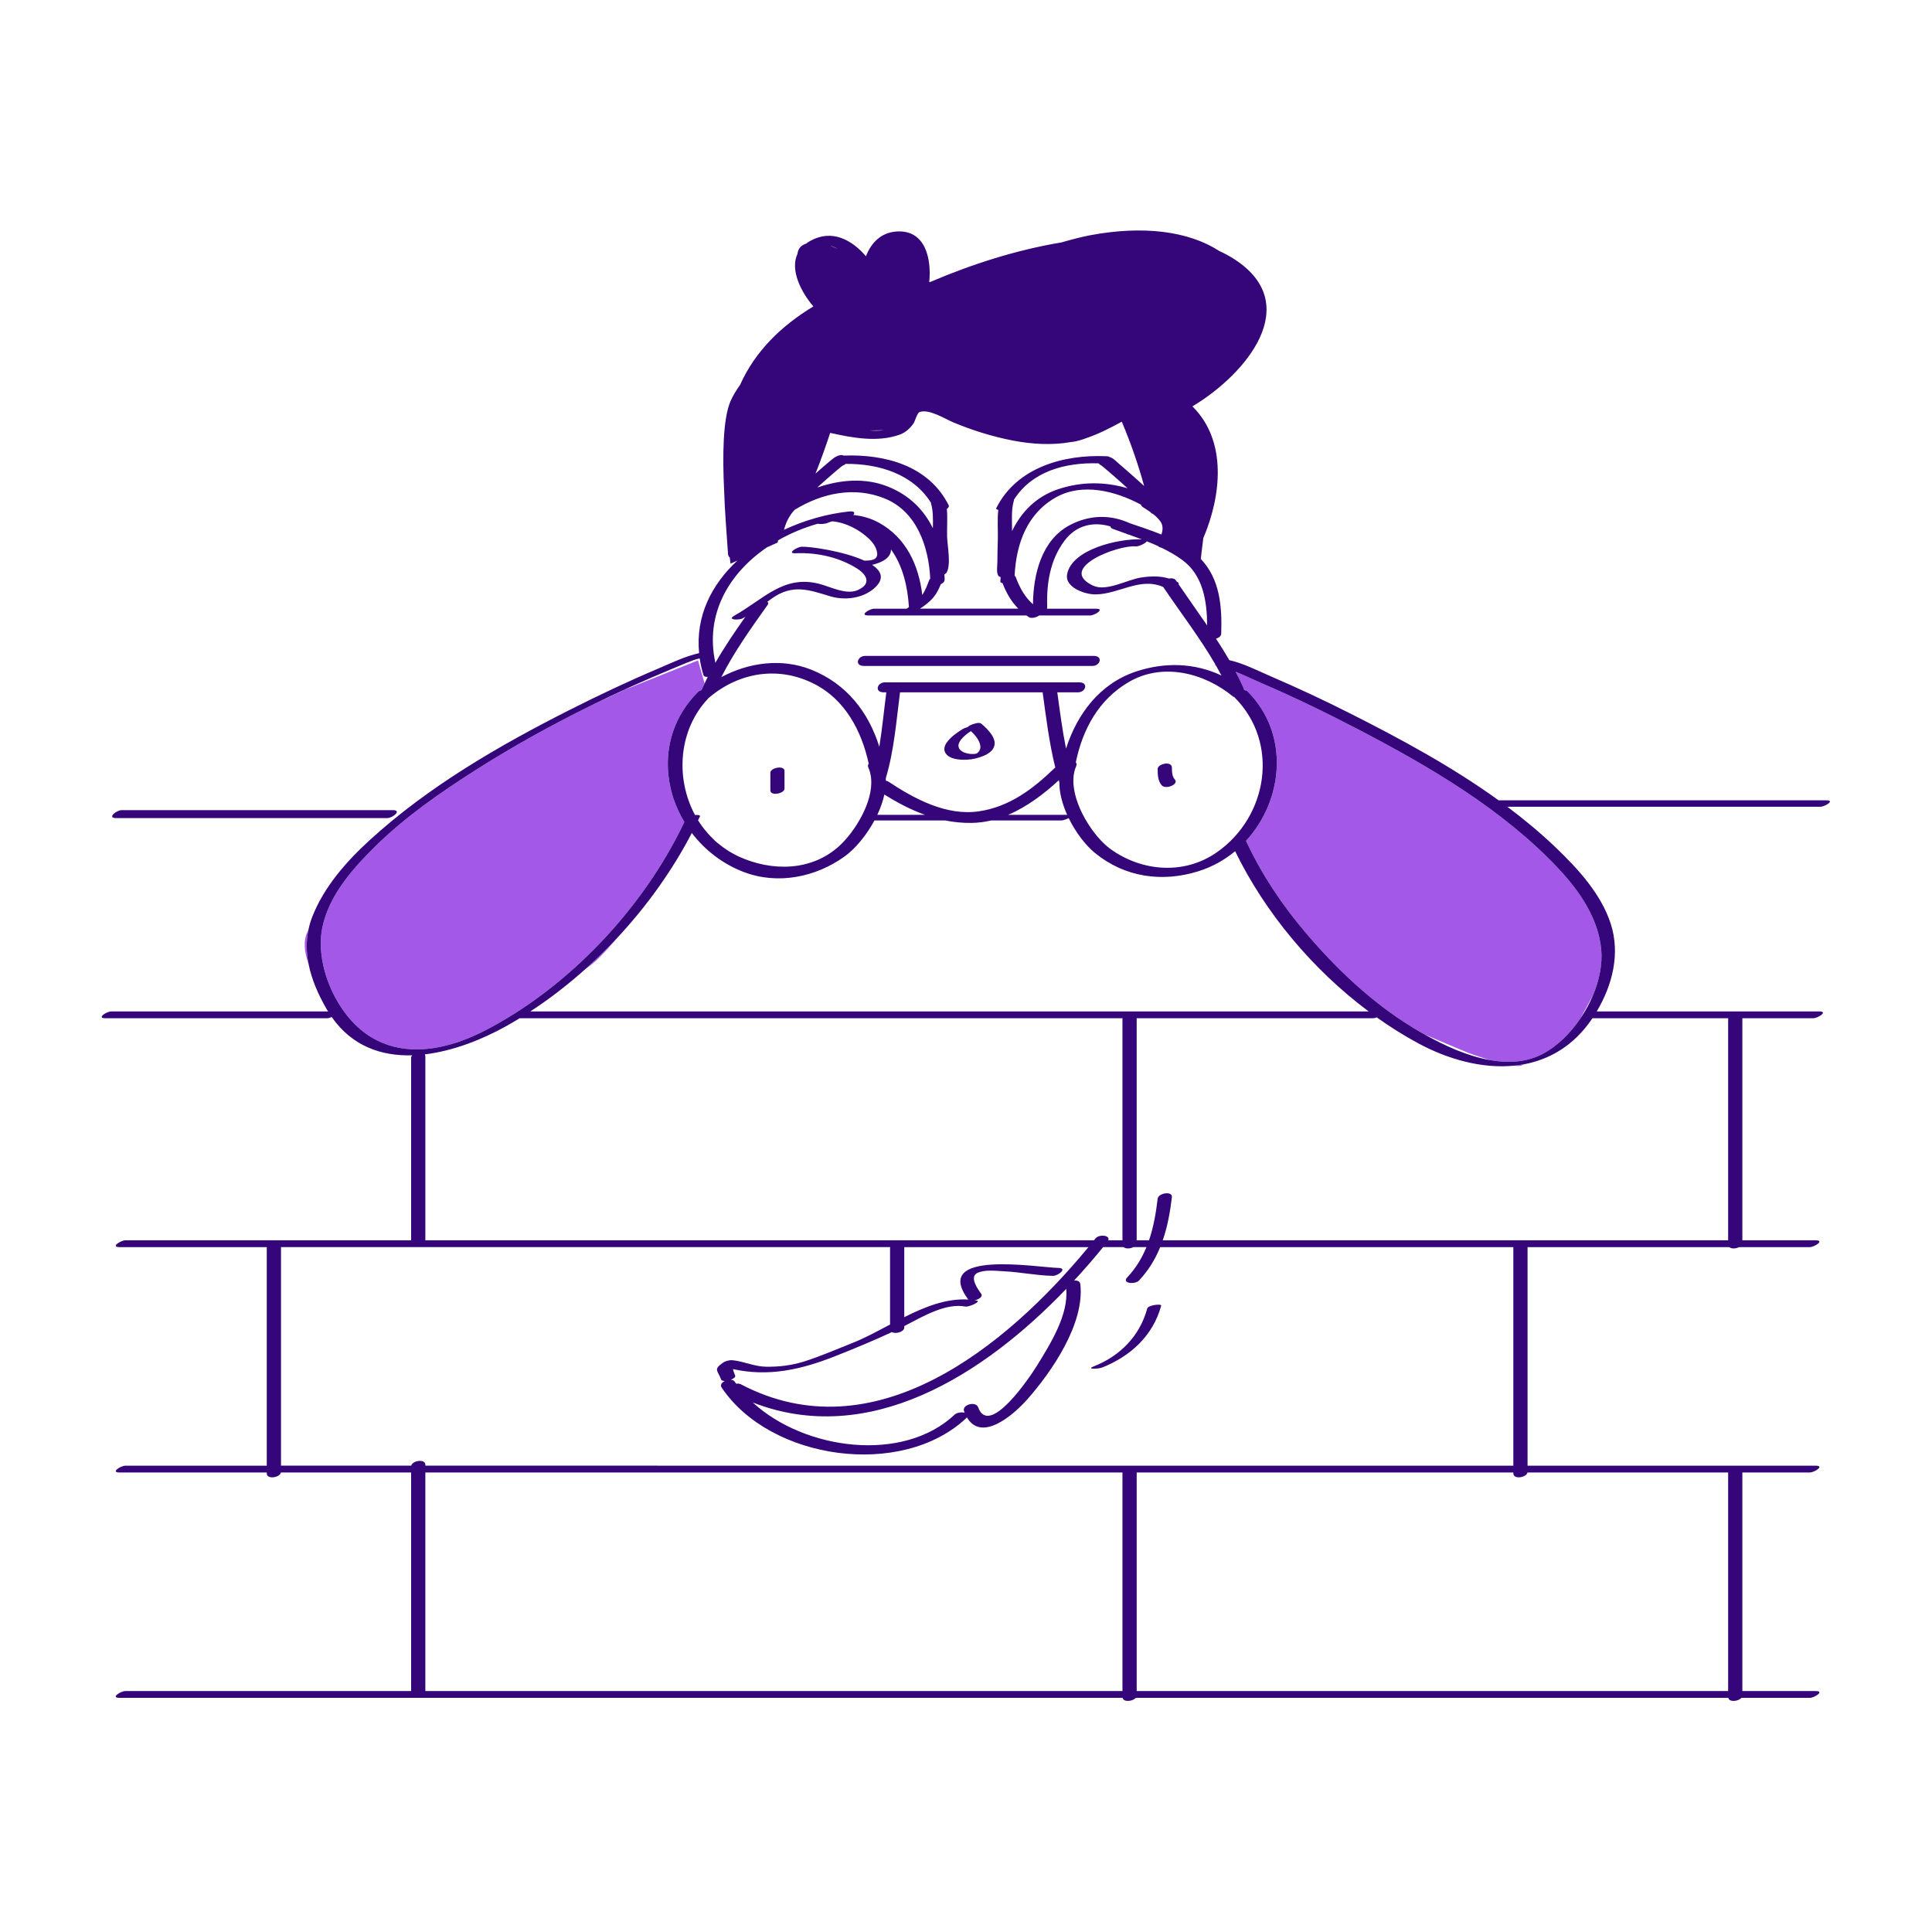 <svg width="120" height="120" viewBox="0 0 120 120" fill="none" xmlns="http://www.w3.org/2000/svg">
<path d="M98.954 61.794L98.182 63.227C97.526 64.204 96.677 65.025 95.765 65.486C95.762 65.488 95.76 65.489 95.757 65.491C94.769 65.989 93.662 66.041 92.55 65.845C91.837 65.63 91.212 65.4 91.212 65.4C91.212 65.4 89.895 64.855 88.505 64.263C88.246 64.117 87.995 63.97 87.76 63.827C85.203 62.271 82.982 60.154 81.055 57.879C79.601 56.163 78.342 54.267 77.393 52.226C79.711 49.709 80.13 45.597 77.492 42.949C77.448 42.905 77.387 42.88 77.318 42.868C77.3 42.854 77.282 42.841 77.264 42.827C77.263 42.799 77.259 42.77 77.246 42.741C77.092 42.394 76.924 42.056 76.749 41.723C77.307 41.948 77.854 42.217 78.378 42.442C80.406 43.315 82.395 44.279 84.352 45.299C88.782 47.607 93.326 50.263 96.778 53.929C98.091 55.324 99.279 57.03 99.456 58.987C99.538 59.885 99.341 60.863 98.954 61.794ZM94.543 66.157C94.562 66.145 94.589 66.128 94.615 66.113C94.418 66.148 94.218 66.174 94.017 66.193C94.261 66.222 94.452 66.218 94.543 66.157ZM36.383 60.169C36.925 59.835 37.637 59.088 38.337 58.254C37.714 58.923 37.06 59.561 36.383 60.169ZM19.152 57.78C19.143 57.795 19.132 57.813 19.124 57.828C18.821 58.384 18.89 59.109 19.166 59.873C19.03 59.184 19.011 58.483 19.152 57.78ZM38.812 42.835L36.669 43.843C34.22 45.05 31.828 46.379 29.535 47.837C27.354 49.225 25.192 50.724 23.341 52.541C21.936 53.92 20.444 55.593 20.028 57.582C19.566 59.786 20.727 62.57 22.439 63.98C24.104 65.349 26.129 65.408 28.051 64.847L28.665 64.643L28.826 64.586C29.24 64.429 29.646 64.25 30.04 64.049C35.298 61.367 39.976 56.394 42.506 51.055C42.242 50.615 42.023 50.151 41.857 49.672C41.733 49.316 41.642 48.951 41.578 48.581C41.571 48.539 41.562 48.498 41.556 48.456C41.547 48.399 41.541 48.341 41.535 48.284C41.523 48.192 41.511 48.1 41.503 48.008C41.503 47.998 41.502 47.988 41.501 47.978C41.359 46.228 41.908 44.43 43.344 42.989C43.403 42.929 43.484 42.89 43.573 42.867C43.577 42.856 43.578 42.846 43.583 42.835C43.64 42.705 43.703 42.578 43.764 42.45L43.355 41.018L38.812 42.835Z" fill="#A358E7"/>
<path d="M67.849 41.363C63.119 41.363 58.389 41.363 53.659 41.363C53.063 41.363 53.248 40.739 53.742 40.739C58.472 40.739 63.202 40.739 67.932 40.739C68.529 40.74 68.344 41.363 67.849 41.363ZM7.216 50.813C12.829 50.813 18.443 50.813 24.057 50.813C24.383 50.813 24.993 50.319 24.4 50.319C18.786 50.319 13.172 50.319 7.558 50.319C7.232 50.319 6.622 50.813 7.216 50.813ZM113.064 50.11C106.585 50.11 100.106 50.11 93.626 50.11C94.683 50.902 95.695 51.745 96.641 52.651C98.017 53.969 99.452 55.531 100.049 57.385C100.644 59.233 100.154 61.184 99.173 62.825C99.186 62.823 99.2 62.821 99.212 62.821C103.805 62.821 108.398 62.821 112.991 62.821C113.58 62.821 112.908 63.244 112.63 63.244C111.16 63.244 109.691 63.244 108.221 63.244C108.221 67.842 108.221 72.44 108.221 77.038C109.738 77.038 111.256 77.038 112.772 77.038C113.362 77.038 112.689 77.461 112.411 77.461C110.947 77.461 109.483 77.461 108.019 77.461C107.824 77.56 107.541 77.578 107.41 77.461C103.233 77.461 99.056 77.461 94.879 77.461C94.879 81.986 94.879 86.511 94.879 91.036C100.844 91.036 106.808 91.036 112.772 91.036C113.362 91.036 112.689 91.459 112.411 91.459C111.014 91.459 109.618 91.459 108.221 91.459C108.221 95.984 108.221 100.509 108.221 105.034C109.738 105.034 111.256 105.034 112.772 105.034C113.362 105.034 112.689 105.457 112.411 105.457C110.994 105.457 109.578 105.457 108.162 105.457C107.977 105.676 107.412 105.744 107.346 105.457C95.078 105.457 82.809 105.457 70.542 105.457C70.356 105.676 69.791 105.744 69.726 105.457C48.959 105.457 28.192 105.457 7.425 105.457C6.835 105.457 7.508 105.034 7.786 105.034C13.703 105.034 19.619 105.034 25.536 105.034C25.536 100.509 25.536 95.984 25.536 91.459C22.839 91.459 20.143 91.459 17.447 91.459C17.388 91.775 16.569 91.915 16.569 91.512C16.569 91.494 16.569 91.477 16.569 91.459C13.521 91.459 10.473 91.459 7.425 91.459C6.836 91.459 7.508 91.036 7.786 91.036C10.714 91.036 13.641 91.036 16.569 91.036C16.569 86.528 16.569 82.021 16.569 77.513C16.569 77.495 16.572 77.478 16.577 77.461C13.527 77.461 10.476 77.461 7.425 77.461C6.836 77.461 7.508 77.038 7.786 77.038C13.703 77.038 19.62 77.038 25.536 77.038C25.536 73.26 25.536 69.481 25.536 65.702C25.536 65.645 25.563 65.593 25.605 65.547C23.68 65.604 21.865 64.977 20.604 63.17C20.505 63.214 20.404 63.244 20.33 63.244C15.736 63.244 11.143 63.244 6.55 63.244C5.961 63.244 6.633 62.821 6.912 62.821C11.4 62.821 15.888 62.821 20.377 62.821C20.353 62.782 20.327 62.745 20.304 62.705C19.783 61.81 19.358 60.855 19.165 59.872C19.03 59.184 19.011 58.482 19.152 57.779C19.208 57.499 19.287 57.218 19.397 56.939C20.126 55.087 21.493 53.528 22.946 52.198C26.599 48.854 30.992 46.312 35.394 44.088C37.182 43.185 38.994 42.327 40.839 41.545C41.668 41.193 42.536 40.767 43.424 40.567C43.195 38.263 44.197 36.305 45.801 34.819L45.375 35.011C45.375 35.011 45.357 34.871 45.328 34.629C45.267 34.577 45.224 34.505 45.218 34.407C45.134 33.117 45.017 31.784 44.976 30.449C44.872 28.316 44.899 26.009 45.375 24.914C45.512 24.598 45.717 24.259 45.965 23.91C46.906 21.809 48.517 20.249 50.519 19.032C49.77 18.155 49.058 16.788 49.531 15.772C49.568 15.471 49.724 15.243 50.053 15.142C50.137 15.078 50.228 15.018 50.33 14.961C51.676 14.215 52.909 14.895 53.786 15.917C54.102 15.094 54.712 14.434 55.711 14.377C57.492 14.276 57.862 16.091 57.717 17.52C57.738 17.518 57.759 17.516 57.783 17.513C60.38 16.404 63.13 15.524 65.924 15.058C66.609 14.862 67.218 14.705 67.688 14.616C71.015 13.988 73.83 14.358 75.729 15.588C76.06 15.74 76.38 15.912 76.686 16.111C80.99 18.909 77.426 23.228 74.062 25.242C74.064 25.244 74.067 25.245 74.069 25.247C76.239 27.393 75.853 30.81 74.74 33.423C74.668 33.979 74.615 34.438 74.584 34.717C75.785 35.98 75.907 37.698 75.852 39.368C75.847 39.509 75.701 39.617 75.529 39.67C75.815 40.108 76.094 40.55 76.355 41.003C77.228 41.197 78.1 41.65 78.91 41.999C80.588 42.721 82.244 43.495 83.874 44.319C87.005 45.901 90.197 47.624 93.083 49.71C93.086 49.71 93.089 49.709 93.091 49.709C99.872 49.709 106.652 49.709 113.432 49.709C114.019 49.709 113.329 50.11 113.064 50.11ZM70.138 42.346C68.24 43.439 67.243 45.302 66.819 47.353C66.874 47.404 66.891 47.481 66.844 47.587C66.739 47.82 66.688 48.076 66.672 48.344C66.672 48.344 66.672 48.344 66.672 48.345C66.676 48.358 66.675 48.371 66.671 48.384C66.605 49.96 67.918 51.974 68.975 52.735C70.914 54.134 73.539 54.357 75.568 52.947C78.751 50.736 79.499 46.144 76.683 43.318C76.676 43.31 76.672 43.302 76.666 43.294C76.629 43.286 76.597 43.274 76.573 43.253C74.805 41.798 72.236 41.136 70.138 42.346ZM68.835 77.038C69.129 77.038 69.424 77.038 69.718 77.038C69.718 72.457 69.718 67.877 69.718 63.296C69.718 63.278 69.722 63.261 69.727 63.244C57.244 63.244 44.761 63.244 32.279 63.244C31.998 63.415 31.716 63.582 31.431 63.741C29.924 64.579 28.134 65.281 26.384 65.489C26.407 65.523 26.42 65.564 26.42 65.614C26.42 69.406 26.42 73.196 26.42 76.988C26.42 77.005 26.416 77.022 26.412 77.038C40.258 77.038 54.103 77.038 67.949 77.038C67.982 76.998 68.015 76.958 68.047 76.918C68.257 76.655 68.968 76.704 68.835 77.038ZM60.756 87.413C61.442 89.306 63.98 85.516 64.413 84.814C65.218 83.506 66.379 81.675 66.225 80.056C61.09 85.418 53.984 89.92 46.758 87.113C49.984 90.072 56.096 90.884 59.3 87.86C59.429 87.738 59.718 87.701 59.917 87.743C59.904 87.712 59.891 87.681 59.878 87.648C59.734 87.249 60.608 87.004 60.756 87.413ZM67.605 77.461C63.792 77.461 59.979 77.461 56.166 77.461C56.166 78.911 56.166 80.361 56.166 81.811C57.462 81.162 58.799 80.629 60.145 80.718C60.14 80.712 60.133 80.708 60.128 80.701C57.837 77.577 64.46 78.729 65.738 78.753C66.332 78.764 65.722 79.251 65.395 79.246C64.379 79.226 63.371 79.01 62.355 78.961C61.857 78.937 61.182 78.846 60.713 79.061C60.176 79.307 60.749 80.093 60.944 80.359C61.07 80.531 60.807 80.707 60.541 80.766C60.585 80.773 60.63 80.775 60.674 80.784C60.956 80.838 60.185 81.195 59.961 81.152C58.746 80.919 57.322 81.762 56.166 82.366C56.166 82.396 56.166 82.425 56.166 82.456C56.166 82.72 55.635 82.877 55.397 82.74C54.24 83.278 53.065 83.764 51.879 84.233C49.737 85.08 47.734 85.523 45.525 85.038C45.552 85.183 45.624 85.33 45.664 85.444C45.696 85.534 45.563 85.631 45.392 85.697C45.493 85.705 45.581 85.741 45.63 85.813C45.66 85.859 45.695 85.903 45.727 85.948C45.831 85.931 45.931 85.937 46.005 85.975C54.283 90.328 62.47 83.681 67.605 77.461ZM85.008 62.821C81.53 60.225 78.581 56.697 76.716 52.87C76.061 53.414 75.297 53.844 74.44 54.113C72.186 54.822 69.859 54.492 68.01 52.979C67.427 52.502 66.813 51.706 66.38 50.818C66.215 50.893 66.016 50.959 65.938 50.959C64.481 50.959 63.024 50.959 61.566 50.959C61.166 51.054 60.754 51.108 60.333 51.113C59.771 51.12 59.229 51.064 58.703 50.959C57.24 50.959 55.777 50.959 54.314 50.959C53.808 51.899 53.109 52.728 52.467 53.191C50.67 54.487 48.301 54.971 46.185 54.158C44.869 53.653 43.773 52.792 42.97 51.738C41.771 54.05 40.182 56.273 38.337 58.254C37.714 58.923 37.06 59.561 36.383 60.169C35.292 61.149 34.138 62.041 32.942 62.821C50.297 62.821 67.652 62.821 85.008 62.821ZM65.546 47.674C65.166 46.143 64.976 44.564 64.76 43.003C61.807 43.003 58.855 43.003 55.902 43.003C55.674 44.783 55.538 46.594 55.023 48.319C55.025 48.344 55.023 48.368 55.019 48.392C55.02 48.426 55.023 48.46 55.023 48.494C55.082 48.502 55.137 48.519 55.184 48.55C56.803 49.621 58.773 50.685 60.793 50.394C62.68 50.123 64.153 49.012 65.489 47.72C65.507 47.702 65.526 47.688 65.546 47.674ZM62.616 50.61C63.838 50.61 65.061 50.61 66.283 50.61C65.985 49.945 65.793 49.24 65.798 48.584C65.797 48.583 65.795 48.581 65.794 48.579C65.783 48.541 65.773 48.502 65.762 48.464C64.841 49.315 63.783 50.116 62.616 50.61ZM54.93 49.349C54.838 49.771 54.686 50.197 54.492 50.61C55.478 50.61 56.465 50.61 57.451 50.61C56.576 50.297 55.742 49.859 54.93 49.349ZM75.49 41.272C74.521 39.602 73.331 38.062 72.251 36.46C70.813 35.822 69.499 36.909 68.035 36.92C67.421 36.925 66.123 36.505 66.281 35.665C66.573 34.106 69.509 33.434 70.921 33.501C70.656 33.4 70.389 33.303 70.122 33.208C70.073 33.204 70.03 33.193 69.997 33.172C69.986 33.165 69.975 33.159 69.964 33.153C69.689 33.055 69.415 32.958 69.143 32.859C69.026 32.816 68.975 32.758 68.966 32.695C67.937 32.393 66.865 32.591 66.121 33.582C65.214 34.79 64.995 36.261 65.042 37.738C65.042 37.762 65.036 37.785 65.027 37.807C66.042 37.807 67.057 37.807 68.072 37.807C68.661 37.807 67.987 38.227 67.71 38.227C66.656 38.227 65.603 38.227 64.55 38.227C64.367 38.356 64.062 38.431 63.904 38.33C63.852 38.297 63.806 38.261 63.757 38.227C60.481 38.227 57.206 38.227 53.931 38.227C53.342 38.227 54.016 37.807 54.293 37.807C54.968 37.807 55.643 37.807 56.318 37.807C56.343 37.786 56.369 37.767 56.39 37.754C56.412 37.74 56.434 37.725 56.455 37.712C56.379 36.463 56.083 35.145 55.339 34.124C55.353 34.647 54.78 34.941 54.168 35.084C54.763 35.478 54.962 35.971 54.281 36.556C53.549 37.183 52.443 37.303 51.56 37.035C50.244 36.636 49.228 36.255 47.939 37.174C47.846 37.241 47.754 37.308 47.661 37.376C47.724 37.416 47.742 37.482 47.674 37.578C46.643 39.029 45.609 40.473 44.803 42.057C46.496 41.152 48.534 40.867 50.359 41.584C52.582 42.457 53.951 44.243 54.616 46.381C54.798 45.261 54.904 44.126 55.051 43.003C54.997 43.003 54.944 43.003 54.89 43.003C54.294 43.003 54.478 42.38 54.973 42.38C58.992 42.38 63.011 42.38 67.03 42.38C67.627 42.38 67.442 43.003 66.947 43.003C66.522 43.003 66.096 43.003 65.671 43.003C65.829 44.169 65.981 45.341 66.213 46.496C66.898 44.357 68.298 42.471 70.535 41.718C72.358 41.104 74.216 41.179 75.869 41.958C75.759 41.75 75.646 41.544 75.529 41.34C75.477 41.327 75.47 41.302 75.49 41.272ZM73.432 34.779C73.023 34.48 72.583 34.234 72.128 34.015C72.042 34 71.97 33.968 71.927 33.917C71.697 33.812 71.464 33.715 71.228 33.621C71.157 33.754 70.708 33.954 70.54 33.937C69.469 33.83 65.605 35.29 67.889 36.373C68.719 36.768 70.011 36.002 70.872 35.871C71.476 35.78 72.05 35.765 72.608 35.934C72.778 35.899 72.955 35.926 73.04 36.052C73.058 36.08 73.077 36.107 73.096 36.135C73.11 36.142 73.125 36.147 73.139 36.154C73.211 36.194 73.225 36.241 73.203 36.289C73.786 37.147 74.391 37.991 74.977 38.845C74.972 37.342 74.723 35.721 73.432 34.779ZM71.471 31.819C71.313 31.706 71.149 31.601 70.986 31.497C70.912 31.45 70.876 31.398 70.865 31.344C69.278 30.492 67.232 29.975 65.6 30.883C63.788 31.891 63.117 33.783 63.019 35.753C63.05 35.779 63.076 35.81 63.091 35.85C63.347 36.53 63.652 37.082 64.16 37.532C64.178 35.663 64.698 33.516 66.484 32.596C67.709 31.966 68.988 31.957 70.178 32.499C70.811 32.717 71.485 32.936 72.138 33.199C72.228 32.93 72.253 32.646 72.082 32.4C71.95 32.209 71.782 32.053 71.6 31.912C71.532 31.898 71.483 31.869 71.471 31.819ZM62.981 31.069C62.801 31.627 62.86 32.37 62.861 32.986C63.428 31.808 64.349 30.845 65.72 30.387C67.184 29.898 68.644 29.916 70.034 30.328C69.978 30.278 69.924 30.225 69.868 30.174C69.525 29.866 69.18 29.559 68.828 29.26C68.702 29.153 68.576 29.044 68.446 28.94C68.365 28.875 68.222 28.823 68.298 28.825C68.267 28.814 68.241 28.799 68.223 28.779C66.181 28.716 64.105 29.262 62.982 31.033C62.982 31.046 62.978 31.059 62.972 31.072C62.974 31.071 62.978 31.07 62.981 31.069ZM53.971 26.732C54.3 26.76 54.62 26.762 54.91 26.719C54.719 26.727 54.505 26.732 54.259 26.732C54.161 26.732 54.065 26.732 53.971 26.732ZM51.553 15.26C51.713 15.317 51.871 15.383 52.024 15.457C51.867 15.363 51.709 15.294 51.553 15.26ZM50.651 29.416C50.924 29.174 51.198 28.934 51.478 28.7C51.701 28.515 51.913 28.308 52.212 28.268C52.286 28.258 52.352 28.273 52.414 28.297C54.979 28.204 57.68 28.92 58.918 31.371C58.962 31.457 58.908 31.543 58.81 31.612C58.864 32.184 58.81 32.823 58.826 33.337C58.843 33.897 59.08 35.035 58.802 35.554C58.777 35.601 58.724 35.641 58.657 35.675C58.663 35.773 58.67 35.872 58.674 35.971C58.68 36.116 58.575 36.224 58.437 36.285C58.321 36.569 58.186 36.85 57.992 37.085C57.751 37.376 57.454 37.6 57.142 37.806C59.178 37.806 61.214 37.806 63.251 37.806C62.809 37.365 62.512 36.839 62.266 36.217C62.185 36.204 62.132 36.172 62.134 36.118C62.137 36.026 62.145 35.934 62.151 35.842C62.081 35.827 62.025 35.795 61.995 35.74C61.882 35.529 61.948 35.125 61.949 34.897C61.952 34.436 61.962 33.976 61.977 33.515C61.995 32.963 61.932 32.269 62.008 31.666C61.909 31.653 61.852 31.616 61.885 31.551C63.162 29.024 66.068 28.219 68.721 28.337C68.841 28.342 68.907 28.365 68.938 28.396C69.147 28.45 69.353 28.68 69.503 28.807C69.871 29.119 70.234 29.437 70.593 29.76C70.751 29.902 70.909 30.044 71.066 30.188C70.69 28.826 70.228 27.497 69.676 26.192C68.978 26.571 68.285 26.933 67.535 27.19C67.256 27.298 66.968 27.387 66.676 27.438C66.631 27.446 66.579 27.451 66.526 27.455C65.351 27.669 64.053 27.588 62.896 27.361C61.625 27.112 60.398 26.731 59.204 26.231C58.695 26.018 57.714 25.386 57.122 25.591C56.962 25.647 56.836 26.16 56.741 26.297C56.533 26.6 56.25 26.861 55.9 26.989C54.536 27.487 52.983 27.205 51.565 26.887C51.281 27.738 50.985 28.585 50.651 29.416ZM52.351 28.917C52.322 28.934 52.286 28.957 52.243 28.992C52.114 29.097 51.987 29.204 51.86 29.312C51.541 29.585 51.225 29.863 50.913 30.144C50.863 30.189 50.814 30.236 50.764 30.281C52.194 29.789 53.746 29.657 55.167 30.229C56.496 30.764 57.389 31.68 57.943 32.808C57.953 32.277 57.966 31.701 57.819 31.248C57.825 31.247 57.831 31.247 57.837 31.247C56.719 29.446 54.591 28.792 52.527 28.813C52.48 28.857 52.419 28.892 52.351 28.917ZM52.382 28.899C52.429 28.884 52.424 28.879 52.382 28.899V28.899ZM48.697 32.906C49.989 32.304 51.385 31.913 52.732 31.769C53.092 31.731 53.117 31.863 52.997 31.988C53.546 32.038 54.085 32.19 54.575 32.457C56.285 33.39 57.067 35.111 57.285 36.957C57.47 36.671 57.594 36.351 57.714 36.032C57.725 36.002 57.748 35.973 57.778 35.947C57.688 33.967 56.945 31.763 54.946 30.959C53.05 30.195 51.054 30.628 49.356 31.665C49.034 32.012 48.815 32.437 48.697 32.906ZM44.434 41.167C45 40.18 45.641 39.238 46.299 38.306C46.246 38.337 46.195 38.371 46.142 38.401C45.91 38.531 45.11 38.52 45.622 38.233C47.414 37.23 48.662 35.689 50.888 36.264C51.581 36.443 52.561 36.967 53.272 36.653C54.178 36.252 53.8 35.675 53.262 35.33C52.134 34.609 50.745 34.305 49.417 34.364C48.831 34.39 49.52 33.97 49.783 33.959C50.321 33.935 52.408 34.235 53.687 34.823C54.02 34.819 54.538 34.817 54.482 34.347C54.439 33.992 54.213 33.688 53.957 33.449C53.35 32.883 52.535 32.456 51.695 32.38C51.591 32.407 51.488 32.438 51.388 32.484C51.262 32.542 50.944 32.566 50.788 32.531C49.931 32.775 49.097 33.121 48.329 33.561C48.312 33.647 48.302 33.698 48.302 33.698L47.635 33.997C45.292 35.601 43.766 38.129 44.434 41.167ZM44.057 43.311C42.133 45.272 41.931 48.321 43.168 50.622C43.357 50.605 43.511 50.632 43.473 50.714C43.436 50.793 43.395 50.871 43.357 50.95C43.437 51.078 43.522 51.203 43.611 51.326L43.611 51.327C43.625 51.346 43.642 51.365 43.656 51.385C43.755 51.518 43.863 51.646 43.973 51.771C44.059 51.87 44.152 51.963 44.245 52.056C44.312 52.122 44.375 52.192 44.446 52.256C44.447 52.256 44.447 52.256 44.447 52.256C44.486 52.292 44.529 52.325 44.57 52.36C44.666 52.441 44.767 52.519 44.869 52.594C44.997 52.688 45.127 52.778 45.263 52.863C45.3 52.886 45.338 52.908 45.375 52.931C45.543 53.029 45.714 53.123 45.895 53.205C47.938 54.136 50.42 54.127 52.153 52.523C53.08 51.665 54.252 49.826 54.105 48.343C54.103 48.322 54.104 48.3 54.101 48.28C54.092 48.208 54.076 48.138 54.06 48.068C54.052 48.035 54.049 48 54.04 47.967C54.012 47.866 53.977 47.768 53.934 47.672C53.893 47.581 53.909 47.499 53.957 47.429C53.517 45.408 52.501 43.465 50.588 42.486C48.399 41.366 45.984 41.729 44.107 43.276C44.092 43.29 44.074 43.3 44.057 43.311ZM28.051 64.847C28.312 64.772 28.57 64.684 28.825 64.587C29.239 64.43 29.646 64.25 30.039 64.05C35.298 61.368 39.976 56.395 42.506 51.055C42.242 50.615 42.023 50.152 41.857 49.673C41.733 49.316 41.642 48.951 41.578 48.582C41.571 48.54 41.562 48.498 41.556 48.456C41.547 48.399 41.541 48.342 41.534 48.284C41.523 48.192 41.511 48.1 41.503 48.008C41.502 47.998 41.502 47.988 41.501 47.978C41.359 46.229 41.907 44.43 43.343 42.989C43.403 42.929 43.484 42.891 43.573 42.868C43.576 42.857 43.578 42.847 43.583 42.835C43.64 42.705 43.703 42.578 43.764 42.45C43.828 42.315 43.891 42.178 43.959 42.044C43.826 42.049 43.718 42.018 43.693 41.935C43.587 41.581 43.51 41.234 43.459 40.894C43.44 40.9 43.42 40.905 43.4 40.909C43.066 40.975 42.271 41.325 41.815 41.514C40.08 42.231 38.361 43.009 36.669 43.844C34.219 45.051 31.827 46.379 29.534 47.837C27.353 49.225 25.191 50.725 23.34 52.541C21.935 53.921 20.444 55.593 20.027 57.582C19.566 59.786 20.726 62.57 22.439 63.98C24.104 65.349 26.128 65.407 28.051 64.847ZM69.718 91.459C55.285 91.459 40.852 91.459 26.419 91.459C26.419 95.984 26.419 100.509 26.419 105.034C40.852 105.034 55.285 105.034 69.718 105.034C69.718 100.509 69.718 95.983 69.718 91.459ZM93.996 91.036C93.996 86.528 93.996 82.021 93.996 77.513C93.996 77.495 94 77.478 94.004 77.461C86.691 77.461 79.377 77.461 72.063 77.461C71.756 78.211 71.333 78.912 70.739 79.54C70.502 79.792 69.648 79.725 70.019 79.334C70.552 78.769 70.931 78.136 71.208 77.46C70.938 77.46 70.669 77.46 70.399 77.46C70.204 77.56 69.921 77.578 69.79 77.46C69.366 77.46 68.942 77.46 68.518 77.46C67.951 78.155 67.347 78.853 66.711 79.54C66.901 79.516 67.078 79.576 67.1 79.757C67.384 82.198 65.337 85.19 63.806 86.918C62.942 87.893 60.966 89.596 60.058 88.035C60.047 88.048 60.037 88.061 60.023 88.074C56.021 91.851 47.846 90.696 44.822 86.183C44.712 86.02 44.837 85.865 45.022 85.775C44.906 85.776 44.812 85.75 44.787 85.678C44.59 85.125 44.287 85.079 44.885 84.653C45.053 84.533 45.299 84.467 45.505 84.487C46.189 84.552 46.841 84.874 47.55 84.888C48.367 84.904 49.159 84.812 49.938 84.567C50.953 84.247 51.921 83.819 52.91 83.43C53.677 83.129 54.47 82.699 55.283 82.269C55.283 80.683 55.283 79.098 55.283 77.512C55.283 77.494 55.286 77.477 55.291 77.46C42.678 77.46 30.065 77.46 17.453 77.46C17.453 81.985 17.453 86.51 17.453 91.035C20.149 91.035 22.846 91.035 25.543 91.035C25.606 90.722 26.42 90.584 26.42 90.986C26.42 91.002 26.42 91.019 26.42 91.035C48.945 91.036 71.471 91.036 93.996 91.036ZM94.874 91.459C94.815 91.775 93.996 91.914 93.996 91.512C93.996 91.494 93.996 91.476 93.996 91.459C86.198 91.459 78.4 91.459 70.602 91.459C70.602 95.983 70.602 100.509 70.602 105.034C82.847 105.034 95.093 105.034 107.338 105.034C107.338 100.509 107.338 95.983 107.338 91.459C103.183 91.459 99.028 91.459 94.874 91.459ZM98.908 63.244C98.898 63.259 98.889 63.274 98.879 63.288C97.757 64.941 96.255 65.816 94.614 66.113C94.417 66.148 94.217 66.174 94.017 66.193C92.065 66.38 89.963 65.812 88.09 64.802C87.207 64.326 86.346 63.784 85.511 63.191C85.43 63.223 85.35 63.244 85.29 63.244C80.393 63.244 75.497 63.244 70.601 63.244C70.601 67.842 70.601 72.44 70.601 77.038C70.857 77.038 71.112 77.038 71.367 77.038C71.648 76.216 71.8 75.34 71.905 74.45C71.947 74.099 72.838 73.955 72.789 74.363C72.679 75.289 72.514 76.19 72.22 77.038C83.926 77.038 95.632 77.038 107.338 77.038C107.338 72.457 107.338 67.877 107.338 63.296C107.338 63.278 107.342 63.261 107.346 63.244C104.534 63.244 101.721 63.244 98.908 63.244ZM84.352 45.299C82.394 44.279 80.405 43.315 78.378 42.442C77.854 42.217 77.306 41.948 76.749 41.723C76.924 42.057 77.092 42.394 77.245 42.741C77.258 42.77 77.263 42.799 77.264 42.827C77.281 42.841 77.3 42.854 77.318 42.869C77.387 42.88 77.448 42.905 77.492 42.949C80.129 45.597 79.711 49.709 77.393 52.226C78.342 54.268 79.601 56.163 81.055 57.879C82.981 60.154 85.203 62.271 87.76 63.827C87.995 63.971 88.245 64.117 88.505 64.263C89.699 64.935 91.126 65.594 92.549 65.845C93.661 66.041 94.769 65.989 95.757 65.491C95.758 65.49 95.758 65.49 95.76 65.49C95.761 65.489 95.763 65.488 95.764 65.487C96.676 65.025 97.526 64.204 98.182 63.227C98.485 62.777 98.747 62.293 98.954 61.795C99.34 60.864 99.537 59.885 99.456 58.987C99.279 57.03 98.09 55.324 96.778 53.929C93.326 50.263 88.781 47.608 84.352 45.299ZM71.259 81.269C70.793 82.978 69.58 84.219 67.943 84.864C67.409 85.074 68.249 85.021 68.44 84.946C70.203 84.251 71.614 82.97 72.122 81.103C72.163 80.956 71.315 81.064 71.259 81.269ZM61.705 46.462C61.583 46.688 61.344 46.843 61.114 46.939C60.784 47.077 60.434 47.168 60.077 47.185C59.646 47.206 58.933 47.179 58.701 46.73C58.602 46.538 58.675 46.308 58.79 46.141C59.035 45.786 59.403 45.529 59.763 45.302C59.863 45.239 59.983 45.194 60.106 45.166C60.151 45.086 60.344 45.012 60.384 44.997C60.508 44.953 60.828 44.842 60.95 44.948C61.319 45.267 62.007 45.898 61.705 46.462ZM60.889 46.469C60.901 46.357 60.883 46.244 60.843 46.139C60.736 45.855 60.528 45.62 60.306 45.412C60.081 45.557 59.897 45.691 59.705 45.922C59.7 45.927 59.701 45.926 59.699 45.928C59.697 45.931 59.698 45.929 59.695 45.933C59.688 45.942 59.681 45.951 59.675 45.961C59.659 45.982 59.644 46.005 59.63 46.028C59.606 46.068 59.583 46.11 59.566 46.155C59.53 46.248 59.525 46.256 59.533 46.341C59.539 46.408 59.561 46.474 59.599 46.53C59.605 46.539 59.608 46.544 59.61 46.546C59.61 46.546 59.61 46.546 59.611 46.547C59.623 46.56 59.635 46.573 59.648 46.586C59.672 46.608 59.698 46.63 59.725 46.648C59.758 46.671 59.791 46.692 59.827 46.709C59.845 46.718 59.864 46.728 59.883 46.736C59.889 46.738 59.888 46.738 59.891 46.74C59.972 46.769 60.056 46.792 60.14 46.808C60.17 46.813 60.2 46.818 60.229 46.822C60.242 46.823 60.254 46.824 60.266 46.826C60.325 46.83 60.385 46.833 60.444 46.832C60.453 46.832 60.462 46.831 60.471 46.831C60.501 46.829 60.531 46.827 60.561 46.824C60.581 46.82 60.602 46.817 60.622 46.813C60.626 46.812 60.63 46.811 60.634 46.809C60.638 46.808 60.641 46.806 60.645 46.805C60.655 46.8 60.665 46.797 60.675 46.791C60.679 46.788 60.682 46.786 60.688 46.783C60.694 46.779 60.7 46.775 60.706 46.77C60.737 46.745 60.766 46.718 60.792 46.688C60.802 46.675 60.817 46.655 60.822 46.647C60.833 46.627 60.845 46.607 60.854 46.585C60.863 46.564 60.872 46.542 60.878 46.52C60.88 46.511 60.887 46.478 60.889 46.469ZM72.393 47.427C72.236 47.441 71.904 47.555 71.905 47.762C71.905 48.111 71.913 48.509 72.162 48.783C72.409 49.054 73.246 48.714 72.969 48.411C72.794 48.218 72.79 47.928 72.79 47.681C72.79 47.469 72.574 47.41 72.393 47.427ZM48.727 48.983C48.727 48.619 48.727 48.254 48.727 47.889C48.727 47.506 47.848 47.689 47.848 47.993C47.848 48.357 47.848 48.722 47.848 49.087C47.848 49.47 48.727 49.287 48.727 48.983Z" fill="#340679"/>
</svg>
